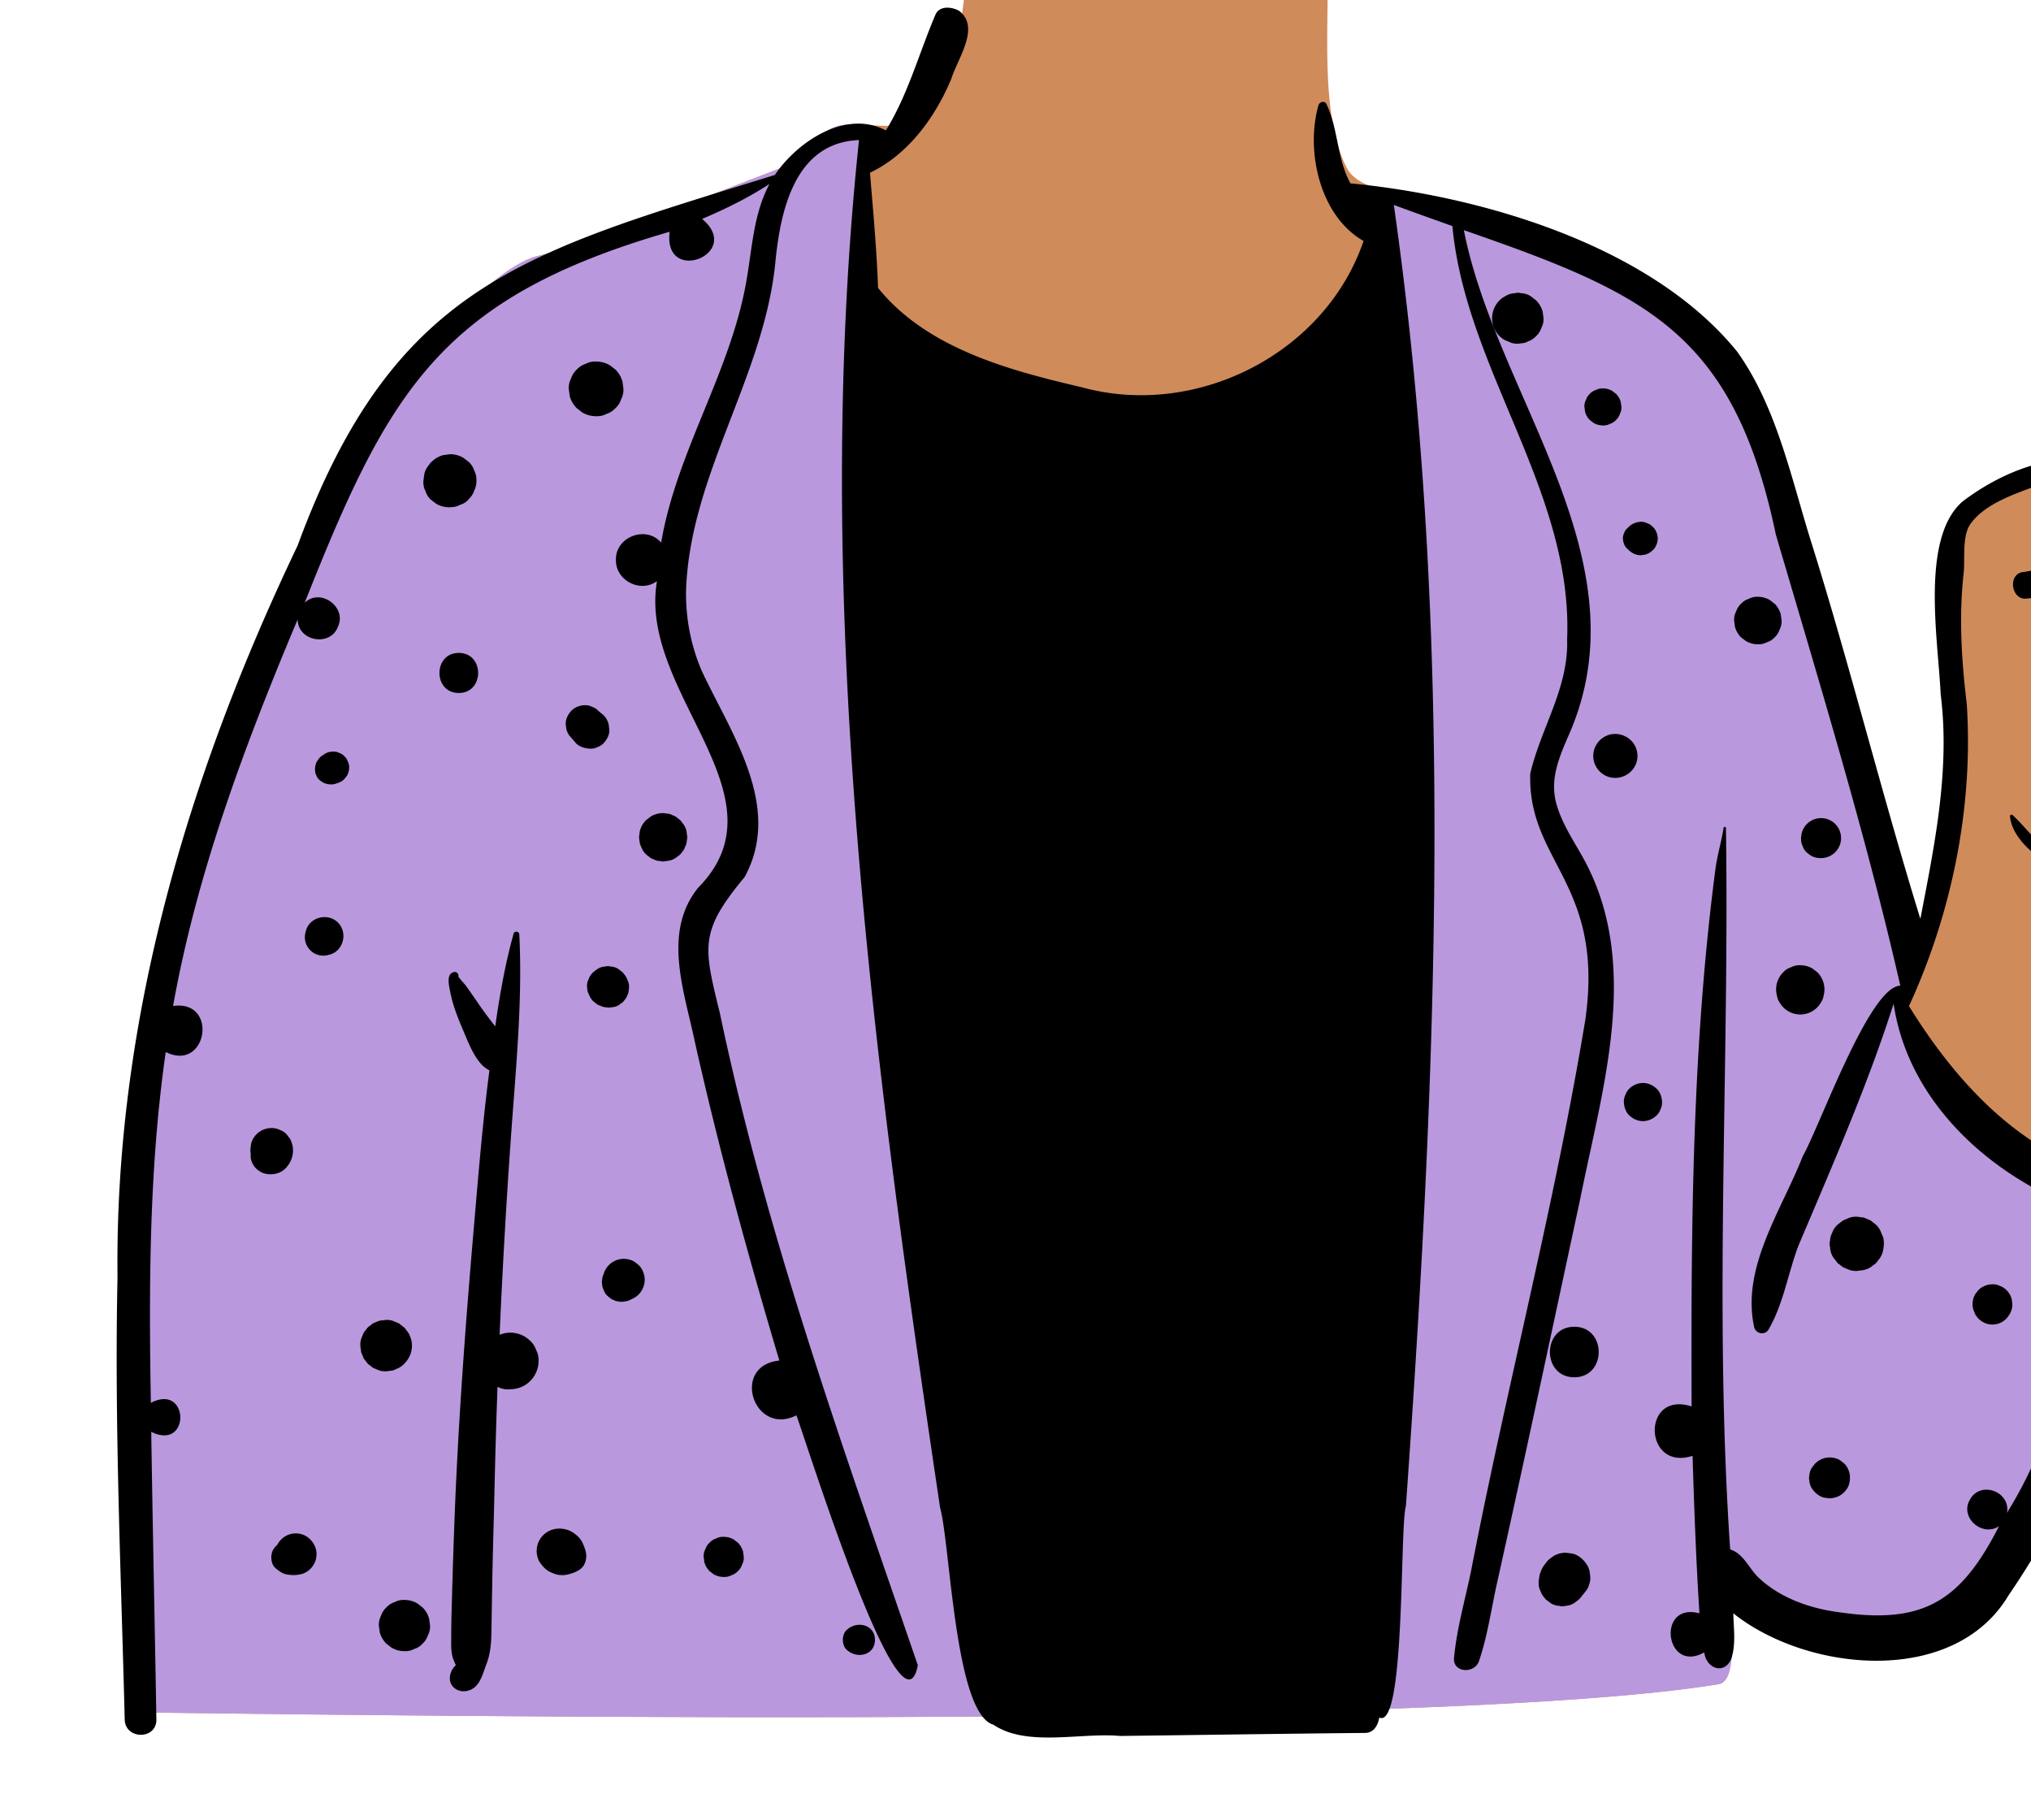 <svg xmlns="http://www.w3.org/2000/svg" width="818" height="733" fill="none" viewBox="0 0 818 733"><g id="body/jacket-polka-dots"><path id="â Skin" fill="#D08B5B" fill-rule="evenodd" d="M456.906-38.817c29.132 1.438 74.492 13.927 76.76 21.909 3.541 12.464-4.069 59.19 8.659 84.36 5.425 10.73 26.027 9.767 34.01 13.262 26.71 11.69 105.781 33.864 122.085 61.783 6.531 11.186 46.671 149.975 67.999 220.782 2.405 7.983 5.121 15.366 8.073 22.203l1.085-5.313c8.697-42.795 13.045-68.703 13.045-77.722 0-14.093-11.242-73.552 0-88.673 11.129-14.969 37.95-27.209 50.017-27.453l.361-.003c7.923 0 14.798-2.477 20.625-7.43l8.542-4.296c43.459-21.808 68.85-33.77 76.172-35.886 11.684-3.378 31.57 3.818 21.627 14.622-6.629 7.203-23.285 19.945-49.97 38.225l-10.062 7.995 1.216.635c13.003 6.846 20.649 12.608 22.938 17.286 2.358 4.822 1.227 10.526-3.396 17.112l.701.684c5.846 5.736 8.768 9.584 8.768 11.543v9.571c5.815 8.516 7.269 15.618 4.362 21.306-2.908 5.689-7.518 10.618-13.831 14.787-4.651 12.236-10.191 20.945-16.618 26.126-6.427 5.181-17.535 9.495-33.324 12.94L862.462 365.7l-11.577 47.994-5.834 53.553 1.694 1.227c7.851 5.718 12.88 9.957 12.88 14.337 0 6.824-31.677 167.302-80.961 174.485-10.658 1.553-65.935-6.066-84.085-20.83l.268 1.595c4.271 25.793 3.367 39.187-2.71 40.183-74.687 12.245-286.804 16.028-636.35 11.35-2.08-185.522 7.324-309.076 28.21-370.664 53.421-157.513 112.319-211.312 132.924-215.92 18.049-4.036 80.638-28.946 98.134-35.558 11.421-4.316 13.868-17.255 26.882-17.255l1.052.005c12.586.126 23.748 2.377 30.019-4.096 16.456-16.987 11.856-40.5 18.683-63.014 3.761-12.405 29.466-23.673 65.215-21.909Z" clip-rule="evenodd"/><path id="ð§¥ Jacket" fill="#BA98DE" d="m341.937 50.197 1.052.005c3.111.031 6.135.192 9.019.32l-6.077 20.706-.132 2.175c-3.946 71.394 31.015 105.57 104.882 102.53 73.868-3.04 110.61-26.404 110.228-70.092l-.023-1.33V77.324l1.163.222c5.607 1.05 11.01 1.733 14.286 3.168 26.71 11.69 105.781 33.864 122.085 61.783 6.531 11.186 46.671 149.975 67.999 220.782a217.63 217.63 0 0 0 2.434 7.575v13.994l-.232.848c-7.475 27.959 2.478 50.818 29.859 68.577 19.408 12.588 39.34 20.759 59.796 24.514.879 1.359 1.349 2.685 1.349 4.024 0 6.824-31.677 167.302-80.961 174.485-10.658 1.553-65.935-6.066-84.085-20.83l.268 1.595.25 1.533c3.983 24.79 2.996 37.674-2.96 38.65-74.687 12.245-286.804 16.028-636.35 11.35-2.08-185.522 7.324-309.076 28.21-370.664 53.421-157.513 112.319-211.312 132.924-215.92 18.049-4.036 80.638-28.947 98.134-35.558 11.421-4.316 13.868-17.255 26.882-17.255Z"/><path id="ð Ink" fill="#000" fill-rule="evenodd" d="M376.87 5.663c1.71-3.388 6.249-2.949 9.244-1.412 8.983 6.567-.416 19.296-2.901 27.31-6.392 15.544-17.494 30.735-32.82 38 1.27 15.452 2.709 30.87 3.24 46.37 19.595 24.305 52.632 33.176 81.959 39.998 46.061 12.738 98.045-13.36 113.591-58.889-17.693-10.053-23.419-36.375-18.14-54.739.459-1.29 2.459-1.86 3.17-.42 4.845 9.965 4.199 22.122 9.707 31.967 52.868 5.061 121.098 25.009 155.733 67.763 15.349 21.39 21.429 49.21 28.989 74 16.13 51.108 28.982 103.25 44.801 154.41l1.865-9.68c5.111-26.666 9.755-53.693 6.303-80.811l-.062-1.298c-1.127-21.577-7.88-61.675 8.854-76.243 15.137-11.567 37.065-20.862 56.06-15.53 33.803-15.042 62.979-40.372 98.98-50.238 11.08-2.28 27.02.42 24.401 15.451-7.258 26.289-37.653 36.493-58.431 50.049 13.319 3.609 29.556 19.806 19.15 33.93-.09.25-.17.44-.25.59 8.439 3.74 9.621 13.14 7.55 21.2-.21 2.13-.77.3.481 2.23 9.522 8.98 5.313 34.013-9.031 34.859.939 11.861-6.68 23.381-16.33 29.851-10.401 6.97-25.44 7.27-34.051 16.81-20.217 35.648-27.191 77.732-29.395 118.554 13.327 4.988 25.284 19.905 13.176 32.56-.239.028-.478.056-.72.076-7.019 18.731-9.729 38.698-13.441 58.26-5.711 33.379-20.594 64.026-39.599 91.832-21.978 36.807-81.077 30.972-110.85 7.218.119 6.232 1.146 12.427-.85 18.449-2.946 6.499-10.129 3.691-10.84-2.709-15.739 8.851-19.446-20.365-1.95-15.731-1.346-21.121-2.126-42.272-2.759-63.429-19.808 6.411-20.662-26.451-.401-19.88l-.024-9.085c-.149-69.662.621-139.562 9.814-208.675.85-5.17 2.29-10.17 3.13-15.31.09-.531.92-.38.923.129 1.423 96.76-4.901 193.727 1.697 290.521 5.493 1.674 7.683 7.977 11.75 11.649 9.029 8.336 21.325 12.395 33.349 13.809 33.67 4.721 48.207-5.562 63.201-34.828-6.763 4.519-15.901-3.461-11.779-10.614l.129-.216c4.281-7.579 16.37-3.037 14.839 5.45 15.075-24.14 22.965-51.361 28.792-78.98l.788-3.3c2.833-11.725 6.509-25.161 13.311-35.77-41.482-10.572-82.06-42.783-88.551-86.976-10.532 33.089-24.8 65.434-38.399 97.616-4.2 11.19-5.95 23.219-11.97 33.6-1.4 2.4-4.95 1.78-5.742-.751-5.414-24.206 10.992-47.23 19.51-69.02 6.956-12.315 26.922-68.552 39.301-68.688-13.91-60.968-32.463-121.48-50.132-181.689-17.085-81.298-51.902-96.975-125.66-122.572 13.304 67.796 74.044 133.421 41.723 204.53l-.786 1.844c-3.306 7.841-6.052 15.741-3.744 24.346 2.24 8.35 7.34 15.6 11.421 23.11 22.808 42.421 7.108 91.963-1.711 136.14-11.14 51.807-22.145 103.662-33.66 155.39-2.27 10.319-3.741 20.95-7.17 30.95-1.77 5.16-10.6 4.67-10.029-1.35 1.089-11.68 4.369-23.07 6.771-34.54 14.338-74.26 33.739-147.645 46.075-222.23 7.935-55.212-23.304-63.696-22.138-99.37 4.246-18.245 15.485-34.527 14.84-53.97 2.498-59.516-40.854-108.617-46.206-166.501l-9.45-3.371a1308.85 1308.85 0 0 1-14.144-5.14c24.755 173.125 17.238 350.032 4.863 524.012-2.528 8.028-.123 90.107-10.722 85.13-.535 3.134-2.2 6.215-5.82 6.199-32.87.301-65.75.821-98.62 1.213-15.811-1.457-37.543 4.579-50.991-4.543-15.527-4.431-17.312-72.481-21.463-87.469l-1.618-10.9c-26.384-178.109-49.995-359.893-31.03-539.766-26.386 1.014-31.832 29.491-33.789 50.225-4.893 45.763-34.461 85.173-35.879 131.461-.12 11.23 2 22.109 6.489 32.42 11.91 25.262 32.508 54.467 17.113 82.681-18.207 21.964-16.631 27.745-9.95 54.888 18.797 89.732 50.013 175.997 79.708 262.513-6.452 33.627-45.26-91.209-48.911-100.622-17.179 8.638-26.563-20.028-6.859-22.07-12.656-42.362-24.303-85.041-34-128.19l-.257-1.216c-4.283-19.936-12.708-43.281 1.519-60.965 36.686-37.099-24.237-78.566-16.552-123.509-6.636 4.92-16.681-.256-16.53-8.52-.301-9.304 12.197-14.07 18.211-6.971 6.184-36.463 27.696-68.295 34.206-104.651l.294-1.708c2.206-12.849 2.828-26.369 9.139-38.08-8.591 5.58-17.74 10.09-27.15 14.07 16.825 14.053-15.756 26.879-13.06 5.17-92.268 26.694-113.123 63.92-147 149.41 6.328-6.148 17.168 1.808 13.38 9.649-3.022 8.26-16.205 5.845-16.2-2.959l-1.544 3.682c-20.543 49.119-39.24 99.431-48.636 151.998 18.432-2.602 13.74 26.855-2.96 18.55-6.703 46.75-6.809 94.162-5.99 141.289 15.547-8.152 16.015 19.55.15 11.651.58 38.62 1.43 77.24 2.07 115.86.13 8.22-12.55 8.18-12.75 0-1.48-59.341-4.18-118.79-2.897-178.149-1.207-103.026 28.411-202.326 72.541-294.616 39.047-106.265 92.983-118.35 192.216-149.246 9.16-13.597 28.73-26.457 44.697-17.919 8.933-14.42 13.47-31.504 20.08-46.868ZM206.853 376.021c.37-1.31 2.24-.981 2.3.31.83 16.67.09 33.449-1.05 50.19-.691 10.22-1.54 20.429-2.26 30.58-1.91 26.78-3.45 53.59-4.62 80.42.41-.17.83-.321 1.27-.44a11.315 11.315 0 0 1 6.06 0 11.232 11.232 0 0 1 4.733 2.652l.287.278a8.54 8.54 0 0 1 2.36 3.66 8.554 8.554 0 0 1 .986 4.03l-.007.36c-.009 2.059-.519 3.969-1.559 5.75a11.492 11.492 0 0 1-4.08 4.089 11.358 11.358 0 0 1-5.75 1.55c-.22.021-.441.041-.66.051a8.388 8.388 0 0 1-4.281-.95l-.199-.06c-.5 13.61-.91 27.23-1.21 40.85-.27 11.87-.63 23.74-.87 35.609l-.111 5.938-.218 13.123c-.071 5.397-.036 10.564-1.871 15.653l-.22.587c-1.32 3.399-2.349 8.13-5.881 10.02-2.819 1.509-6.619.95-8.239-1.991-1.36-2.459-.181-6 1.83-7.66-.04-.109-.1-.209-.15-.319-.31-.901-.781-1.75-1.06-2.66-.881-2.88-.64-5.95-.65-8.941 0-5.279.179-10.559.32-15.83.31-11.22.67-22.429 1.109-33.639 1.487-37.605 4.285-75.21 7.491-112.709l1.088-12.657c1.449-16.831 2.949-33.68 5.072-50.424.099-.8.2-1.6.31-2.401a11.193 11.193 0 0 1-3.041-2.239c-3.369-3.538-5.412-8.826-7.328-13.383l-.441-1.037c-2.08-4.86-4-9.78-4.99-15l-.094-.48c-.452-2.223-1.343-6.163 1.014-7.24 1.23-.56 2.009-.16 2.41 1.07.051.16.009.34-.08.48.97 1.489 2.49 2.88 3.45 4.26l3.286 4.698 1.624 2.361c2.06 3.031 4.26 5.931 6.53 8.791 1.789-12.56 3.98-25.07 7.39-37.3Zm134.74 279.89c4.11-3.221 10.8-1.471 10.8 4.47 0 5.969-6.7 7.69-10.8 4.469l-.204-.151-.196-.159c-2.232-1.744-2.307-6.285-.169-8.178l.169-.141c.129-.111.26-.21.4-.31Zm-178.69-11.601c1.86 0 3.59.47 5.2 1.411.7.53 1.39 1.069 2.09 1.61 1.28 1.279 2.16 2.8 2.65 4.55l.371 2.739c.049 1.42-.241 2.74-.891 3.971a7.798 7.798 0 0 1-2.13 3.32c-.94 1.01-2.04 1.72-3.319 2.129a7.63 7.63 0 0 1-3.618.899l-.353-.008c-1.869 0-3.6-.47-5.21-1.411-.7-.529-1.39-1.07-2.09-1.609a10.312 10.312 0 0 1-2.649-4.551c-.121-.91-.24-1.83-.371-2.74a7.865 7.865 0 0 1 .89-3.97 7.783 7.783 0 0 1 2.13-3.319c.941-1.01 2.04-1.721 3.32-2.131a7.678 7.678 0 0 1 3.627-.897l.353.007Zm467.76-19.02 2.621.351c2.51.57 4.529 2.42 5.879 4.53a7.319 7.319 0 0 1 1.17 3.66c.291 1.3.23 2.61-.18 3.92a7.377 7.377 0 0 1-1.76 3.35c-.299.47-.65.9-1.049 1.28-.821 1.37-2.06 2.269-3.341 3.19a7.029 7.029 0 0 1-3.51 1.12c-.83.22-1.67.22-2.51 0a7.028 7.028 0 0 1-3.5-1.12c-.639-.49-1.279-.99-1.91-1.48-.559-.65-1.08-1.32-1.57-2.02-.329-.77-.65-1.531-.969-2.291-.591-1.83-.301-3.449.02-5.279.049-.31.13-.59.24-.891l.216-.581c.575-1.519.883-2.035 1.903-3.358l.389-.52a6.69 6.69 0 0 1 .622-.74c.639-.66 1.55-1.211 2.269-1.78 1.54-.89 3.2-1.33 4.97-1.341Zm-339.18-6.399c1.45.01 2.811.37 4.07 1.1l1.64 1.27c1 1.01 1.69 2.189 2.08 3.561.09.718.191 1.439.29 2.149a6.106 6.106 0 0 1-.7 3.12c-.319 1-.88 1.859-1.67 2.6a6.16 6.16 0 0 1-2.6 1.67 6.046 6.046 0 0 1-2.809.696l-.301-.006c-1.46 0-2.82-.37-4.08-1.101l-1.64-1.259c-1-1.01-1.69-2.2-2.08-3.571-.09-.719-.19-1.429-.29-2.149-.04-1.11.19-2.149.7-3.11.33-1 .88-1.87 1.67-2.6a5.98 5.98 0 0 1 2.6-1.67 6.054 6.054 0 0 1 2.787-.704l.333.004Zm-66.33-3.31c2.089-.02 4.21.57 5.92 1.78 1.66 1.179 2.919 2.45 3.73 4.36.22.521.439 1.03.63 1.55.86 2.29 1.02 4.59-.17 6.83-1.15 2.17-3.63 3.12-5.851 3.769-1.879.561-4.009.651-5.879-.019-.93-.33-1.84-.68-2.68-1.19-1.57-.97-2.42-2.121-3.47-3.541a8.842 8.842 0 0 1-1.23-4.539c0-1.631.41-3.14 1.23-4.55 1.609-2.75 4.59-4.43 7.77-4.45Zm-106 1.93c2.641 0 4.96 1.22 6.551 3.279 1.609 2.091 2.199 4.691 1.489 7.282-.75 2.739-3.019 5.139-5.83 5.829-2.079.51-3.78.49-5.85.139-1.75-.299-3.089-1.34-4.43-2.42-1.53-1.25-2-3.529-1.75-5.369.24-1.84 1.091-3.04 2.381-4.131l.009-.029-.48.37c.181-.16.36-.33.541-.5.059-.1.109-.21.159-.32a8.32 8.32 0 0 1 2.99-2.99 8.252 8.252 0 0 1 4.22-1.14Zm615.59-30.29a8.27 8.27 0 0 1 4.36 0c1.071.25 2 .74 2.791 1.469a6.141 6.141 0 0 1 1.95 2.019l.159.282c1.141 1.94 1.32 4.159.83 6.319-.609 2.67-3.069 5.101-5.73 5.73l-.09.017-.089.024c-1.08.34-2.171.39-3.25.14a5.994 5.994 0 0 1-3.03-.97 9.714 9.714 0 0 1-2.93-2.92 6.067 6.067 0 0 1-.971-3.041 4.181 4.181 0 0 1 0-2.159 6.06 6.06 0 0 1 .971-3.04l1.279-1.651.131-.109a8.125 8.125 0 0 1 3.619-2.11Zm-100.68-52.92c13.11 0 13.09 20.34 0 20.34-13.109 0-13.09-20.34 0-20.34Zm-479.981-2.57a7.843 7.843 0 0 1 4.131.18c.83.35 1.65.7 2.47 1.039l2.1 1.622c.39.329.58.689.94 1.159l.45.589c.651.87.666 1.055 1.38 2.911.48 1.78.48 3.559 0 5.341a9.481 9.481 0 0 1-1.03 2.419 9.908 9.908 0 0 1-1.457 1.933l-.283.287a7.806 7.806 0 0 1-3.33 2.14 5.1 5.1 0 0 1-2.61.7c-1.38.31-2.761.25-4.13-.181-.83-.349-1.65-.699-2.471-1.039l-2.099-1.62-1.62-2.1-.516-1.232-.524-1.238-.37-2.75c-.05-1.43.24-2.75.889-3.99.25-.871.691-1.64 1.33-2.281a5.19 5.19 0 0 1 1.861-1.859 5.2 5.2 0 0 1 2.28-1.33c.81-.47 1.68-.7 2.609-.7Zm648.42-14.531a5.939 5.939 0 0 1 3.051.69c.33.111.651.25.96.411a7.987 7.987 0 0 1 2.88 2.87c.58.92.9 1.91.95 2.979a5.943 5.943 0 0 1-.064 2.902l-.086.289a7.77 7.77 0 0 1-.989 2.189c-.042.08-.091.16-.151.23a7.824 7.824 0 0 1-2.66 2.581 7.927 7.927 0 0 1-3.95 1.07c-2.83 0-5.27-1.53-6.76-3.881-.21-.33-.33-.75-.479-1.09-.131-.32-.341-.729-.452-1.099a8.123 8.123 0 0 1 0-4.26 6.013 6.013 0 0 1 1.431-2.721 6.099 6.099 0 0 1 2.25-2.059 7.985 7.985 0 0 1 3.71-1.092l.359-.009Zm-553.519-9.949a8.311 8.311 0 0 1 4.137-.087l.344.087c1.099.26 2.05.76 2.869 1.5.91.6 1.641 1.39 2.17 2.369a8.428 8.428 0 0 1 0 8.5 8.433 8.433 0 0 1-3.029 3.021l-1.1.53c-.92.58-1.9.89-2.961.939a3.99 3.99 0 0 1-2.119 0 3.928 3.928 0 0 1-2.01-.539 3.94 3.94 0 0 1-1.761-1.031 5.943 5.943 0 0 1-2.049-2.229l-.811-1.911-.279-2.12.279-2.109.441-1.04a8.345 8.345 0 0 1 2.169-3.72 8.43 8.43 0 0 1 3.71-2.16Zm495.92-16.87a8.289 8.289 0 0 1 4.36-.2c.979 0 1.899.25 2.75.75.93.259 1.729.719 2.41 1.4 1.189.769 2.12 1.789 2.81 3.059l1.099 2.611c.66 1.689.42 4.18.021 5.88a8.08 8.08 0 0 1-1.92 3.659 5.406 5.406 0 0 1-1.931 1.931 8.071 8.071 0 0 1-3.205 1.798l-.334.091-.12.03c-.021.01-.04.01-.06.01-.01.011-.031.011-.041.011a7.284 7.284 0 0 1-1.479.209 8.299 8.299 0 0 1-4.36-.199c-.86-.361-1.73-.731-2.6-1.1-.74-.56-1.471-1.131-2.21-1.701-.57-.739-1.14-1.48-1.71-2.209a8.033 8.033 0 0 1-1.29-4.061 5.468 5.468 0 0 1 0-2.9c0-.989.25-1.899.739-2.75a8.14 8.14 0 0 1 2.261-3.519c.739-.571 1.47-1.141 2.21-1.701.87-.37 1.74-.739 2.6-1.099Zm-637.8-35.8a8.496 8.496 0 0 1 4.53 0l2.029.85c1 .54 1.791 1.269 2.391 2.2a6.306 6.306 0 0 1 1.529 2.9c.591 1.52.521 3.93.051 5.48-.53 1.76-1.35 3.16-2.62 4.48-2.11 2.18-5.351 2.81-8.22 2.15-.791-.18-1.541-.53-2.221-.96-2.169-1.34-3.629-3.68-3.619-6.27 0-.28.02-.56.06-.839a6.502 6.502 0 0 1-.17-1.782l.3-2.259.019-.06a8.366 8.366 0 0 1 2.17-3.72 8.46 8.46 0 0 1 3.395-2.072l.326-.098h.05Zm754.59-224.549c-2.732-22.397-13.003-46.493-44.33-33.341l-2.327.872c-7.751 2.934-16.784 6.79-21.502 13.568-3.25 4.67-2.151 13.72-2.6 19.17-2.043 17.72-.947 35.415 1.181 53.06 2.747 41.359-5.949 84.211-23.262 121.8 17.327 28.035 40.516 54.184 72.149 65.869 1.338-31.875 7.579-63.165 14.221-94.269l.262-1.356c2.656-14.025 3.985-28.42 13.197-40.085 18.738-20.343 44.51-8.829 56.841-41.509-2.59-1.31-1.16-5.79 1.961-4.929 10.815 1.919 12.572-18.13 5.17-22.961-7.713-4.703.052-13.379-3.231-19.641-1.83-2.699-5.78-2.789-7.571-5.9-4.746-11.449 19.006-18.786-8.926-31.693-5.717-2.033-12.107-.772-17.873-.795-8.482.792-15.223 6.768-22.98 8.648 8.446 21.869-12.865 42.928-32.1 25.461-10.467 9.893-22.172 32.444 3.271 21.931 12.453-8.311 23.174-19.054 37.63-24.172l.306-.095c5.366-1.759 28.848-13.167 27.684-3.293-8.796 8.489-23.303 8.389-33.49 15.28-14.123 6.531-23.154 22.357-40.061 22.138-3.898 23.667 22.959 9.267 32.96 2.74l2.773-1.504c14.107-7.621 28.426-14.681 44.877-14.775 4.54-.03 4.52 6.97 0 7.03-21.44.134-38.89 13.535-56.85 23.499-1.768 13.815 18.463 7.767 26.14 5.729 8.049-1.131 20.976-9.837 28.021-5.238 2.755 7.079-9.37 6.552-13.591 8.7 19.272 9.256 2.387 15.085-2.78.86l-1.513.516c-12.905 4.336-44.198 13.263-40.476-8.596-4.723 2.09-10.482 3.34-15.701 2.18-13.015 19.25-33.776 11.801-3.6-1.32-6.8-3.163-9.071-15.375-2.539-19.92-23.753-1.45-6.118-26.371 3.713-34.676a58.648 58.648 0 0 1-2.665-2.864c-5.669 2.7-11.628 4.34-18 4.92-6.099.549-7.458-9.83-1.439-10.68 6.45-.91 12.391-2.63 18.07-5.871 8.608-3.717 11.546 12.255 20.161 12.821 4.699.93 7.878-3.19 8.819-7.309ZM661.714 436.121c2.08 0 3.929.871 5.439 2.25 1.51 1.38 2.16 3.451 2.25 5.43.04 1.06-.18 2.05-.66 2.97-.31.95-.84 1.77-1.59 2.471-1.4 1.389-3.47 2.25-5.439 2.25-2.08 0-3.93-.871-5.441-2.25-1.509-1.391-2.16-3.451-2.25-5.441-.04-1.05.181-2.04.66-2.96a5.716 5.716 0 0 1 1.371-2.259l.219-.211c1.401-1.4 3.47-2.25 5.441-2.25Zm63.026-47.426.333.005c1.76.011 3.391.45 4.91 1.33.66.51 1.32 1.01 1.971 1.521a9.71 9.71 0 0 1 2.5 4.3 9.65 9.65 0 0 1 0 5.169 6.73 6.73 0 0 1-1.11 2.781 9.744 9.744 0 0 1-3.441 3.429c-1.49.871-3.1 1.3-4.83 1.31a9.51 9.51 0 0 1-4.83-1.31c-1.44-.849-2.58-2-3.43-3.429-.59-.83-.96-1.79-1.12-2.781a9.65 9.65 0 0 1 0-5.169 9.67 9.67 0 0 1 2.246-4.035l.254-.265c.88-.95 1.92-1.62 3.13-2.011a7.3 7.3 0 0 1 3.417-.845Zm-480.998.535c.741-.2 1.471-.2 2.211 0 1.1.05 2.129.38 3.08.981.56.439 1.12.87 1.68 1.3l.489.586c1.043 1.271 1.07 1.488 1.87 3.424.331 1.08.381 2.16.141 3.24 0 .73-.19 1.41-.551 2.04a4.006 4.006 0 0 1-1.049 1.79 4.077 4.077 0 0 1-1.451 1.46 6.12 6.12 0 0 1-2.759 1.45l-2.151.289a26.976 26.976 0 0 0-.849-.109 6.148 6.148 0 0 1-.986-.11l-.325-.071-.295-.079a6.19 6.19 0 0 1-1.144-.46c-.7-.2-1.31-.55-1.831-1.07a6.251 6.251 0 0 1-2.139-2.33l-.14-.32c-.19-.341-.35-.69-.471-1.07a3.967 3.967 0 0 1-.519-1.93 5.801 5.801 0 0 1 .053-2.738l.087-.303.77-1.83c.4-.619.82-1.25 1.359-1.76a23.09 23.09 0 0 1 1.566-1.218l.274-.181a6.218 6.218 0 0 1 3.08-.981Zm-107.629-17.709c4.049 4.051 2.26 11.49-3.409 12.93l-.651.16c-5.48 1.39-10.42-3.56-9.03-9.039l.16-.641c1.44-5.67 8.88-7.46 12.93-3.41Zm673.44-42.84c-.04-.56.68-.759 1.04-.429 4.82 4.32 7.89 9.5 13.74 12.849 5.881 3.361 11.94 3.09 18.07 5.26 2.08.74 2.09 3.521 0 4.25-11.6 4.051-31.97-9.68-32.85-21.93Zm-545.05-.88a7.427 7.427 0 0 1 3.881-.17c.88 0 1.699.22 2.449.659.83.231 1.541.651 2.15 1.25a4.972 4.972 0 0 1 1.75 1.75 7.307 7.307 0 0 1 1.74 3.301l.34 2.59-.34 2.59c-.33.769-.66 1.55-.98 2.32l-.894 1.211c-.724.965-.84.976-2.596 2.279-1.119.709-2.329 1.1-3.619 1.15-.861.24-1.721.24-2.59 0-.87 0-1.691-.22-2.45-.66a4.93 4.93 0 0 1-2.151-1.25 7.396 7.396 0 0 1-2.5-2.73c-.33-.77-.659-1.551-.979-2.32l-.351-2.59.351-2.59.019-.08a9.66 9.66 0 0 1 2.46-4.221l1.941-1.5c.759-.489 1.549-.739 2.369-.989Zm466.81 1.94c2.769-.761 5.81.039 7.839 2.07a8.114 8.114 0 0 1 2.071 7.83c-.75 2.7-2.92 4.889-5.63 5.62-.81.219-1.63.34-2.46.3a7.777 7.777 0 0 1-3.9-1.06l-1.56-1.211a5.715 5.715 0 0 1-1.601-2.489c-.49-.92-.71-1.91-.67-2.98l-.009-.19c-.031-.38.019-.761.14-1.13 0-.391.06-.771.16-1.141.73-2.699 2.93-4.88 5.62-5.619Zm-597.16-27.079a4.84 4.84 0 0 1 2.49.559c.81.26 1.5.7 2.08 1.34.64.58 1.08 1.28 1.34 2.08.41.771.59 1.601.56 2.49 0 1.17-.3 2.26-.88 3.26-.34.441-.68.88-1.02 1.31-.8.81-1.75 1.36-2.85 1.67l-.64.22c-.94.34-1.86.36-2.84.231-1.03-.141-1.981-.421-2.82-1.061a5.355 5.355 0 0 1-1.95-1.95l-.55-1.3c-.12-.439-.17-1.099-.2-1.56 0-.07 0-.129-.01-.2 0-.39.12-1.339.219-1.73.221-.82.67-1.6 1.181-2.26a4.748 4.748 0 0 1 1.78-1.63l.066-.05.074-.05c.229-.16.47-.32.71-.491 1-.579 2.09-.878 3.26-.878Zm516.391-7.101c1.6 0 3.09.41 4.47 1.21.049.019.099.04.139.061a8.805 8.805 0 0 1 3.151 3.149 8.647 8.647 0 0 1 1.199 4.431 8.617 8.617 0 0 1-1.199 4.429 8.81 8.81 0 0 1-3.151 3.151c-.04.029-.09.048-.139.069a8.87 8.87 0 0 1-4.47 1.21 8.868 8.868 0 0 1-4.461-1.21 8.927 8.927 0 0 1-4.39-7.649 8.898 8.898 0 0 1 4.39-7.641 8.768 8.768 0 0 1 4.461-1.21Zm-415.283-11.564.273-.005a5.662 5.662 0 0 1 2.959.67c.95.309 1.78.84 2.481 1.59l1.46 1.219.423.343c.07.058.139.117.206.178a7.936 7.936 0 0 1 2.031 3.489c.12.771.219 1.53.3 2.3.219 2-.96 4.051-2.26 5.471a5.911 5.911 0 0 1-2.49 1.599c-.92.481-1.92.7-2.981.66-2.17-.189-4.229-.65-5.789-2.33-.181-.2-.351-.41-.53-.62l-1.25-1.44a7.638 7.638 0 0 1-1.97-3.39c-.101-.69-.19-1.37-.28-2.05-.091-2.05.909-3.97 2.25-5.429 1.238-1.353 3.338-2.179 5.167-2.255Zm-50.477-21.056c10.399 0 10.379 16.131 0 16.131-10.391 0-10.371-16.131 0-16.131Zm522.881-22.616.328.006c1.721.01 3.33.44 4.821 1.31l1.939 1.49a9.7 9.7 0 0 1 2.461 4.22c.109.849.22 1.7.34 2.54a7.214 7.214 0 0 1-.83 3.69 7.185 7.185 0 0 1-1.971 3.08c-.869.93-1.89 1.59-3.079 1.97-1.14.6-2.37.88-3.681.83a9.53 9.53 0 0 1-4.83-1.31c-.649-.5-1.289-1-1.939-1.49a9.578 9.578 0 0 1-2.34-3.85l-.11-.37-.35-2.55a7.19 7.19 0 0 1 .829-3.68c.381-1.19 1.041-2.21 1.971-3.08a7.168 7.168 0 0 1 3.08-1.97 7.164 7.164 0 0 1 3.361-.836Zm-46.842-30.194c.93-.031 1.79.159 2.601.58a5.087 5.087 0 0 1 2.159 1.389c1.291 1.031 2.08 3.09 2.08 4.76s-.789 3.731-2.08 4.76c-.84.83-1.83 1.41-2.97 1.73l-1.79.241c-1.74.08-3.51-.83-4.75-1.971-.25-.229-.49-.459-.74-.68-1.129-1.04-1.619-2.59-1.69-4.08a4.373 4.373 0 0 1 .5-2.219c.231-.72.63-1.331 1.19-1.861.25-.22.49-.449.74-.68 1.351-1.25 2.93-1.879 4.75-1.969Zm296.78-53.79c6.571-8.004 2.745-13.701-7.13-11.721-17.01 2.301-33.019 13.051-48 20.76-16.351 8.636-33.202 15.759-49.881 23.874 6.882 4.224 12 10.839 15.91 18.387 7.805-5.927 17.782-8.761 27.521-9.13 17.669-16.922 46.93-20.797 61.58-42.17Zm-776.319 26.571a10.58 10.58 0 0 1 5.016 1.263l.333.186 2.14 1.66a7.941 7.941 0 0 1 2.2 3.41c.66 1.26.96 2.63.91 4.09.05 1.46-.25 2.82-.91 4.08a7.889 7.889 0 0 1-2.2 3.41c-.59.77-1.35 1.37-2.26 1.811-.851.349-1.69.709-2.54 1.069-.95.3-2.05.34-3.08.39-1.87-.01-3.609-.48-5.231-1.42l-2.099-1.619a7.811 7.811 0 0 1-2.151-3.341 7.74 7.74 0 0 1-.896-3.645l.007-.355c0-.079 0-.17.011-.26.119-.94.25-1.88.378-2.819.331-1.381.961-2.591 1.901-3.611.24-.48.56-.87.971-1.19 1.319-1.32 2.878-2.22 4.679-2.731.94-.119 1.88-.25 2.821-.378Zm464.299-26.491c1.35 0 2.6.34 3.761 1.01.509.391 1.009.78 1.509 1.17a7.355 7.355 0 0 1 1.92 3.29l.271 1.979a5.682 5.682 0 0 1-.651 2.872 5.6 5.6 0 0 1-1.54 2.399 5.496 5.496 0 0 1-2.399 1.54c-.881.47-1.841.68-2.871.641-1.34 0-2.6-.341-3.76-1.021-.5-.38-1.01-.77-1.51-1.16a7.437 7.437 0 0 1-1.817-2.978l-.093-.312-.269-1.981a5.563 5.563 0 0 1 .639-2.869c.3-.929.821-1.73 1.54-2.4a5.6 5.6 0 0 1 2.401-1.54 5.53 5.53 0 0 1 2.565-.645l.304.005Zm-405.849-10.836.349.006c1.99.01 3.84.51 5.56 1.51.74.571 1.481 1.141 2.22 1.721a10.99 10.99 0 0 1 2.841 4.859l.389 2.92c.06 1.52-.26 2.93-.95 4.24-.439 1.371-1.2 2.55-2.28 3.55a8.15 8.15 0 0 1-3.54 2.271 8.236 8.236 0 0 1-4.24.949c-1.99 0-3.84-.5-5.56-1.5-.739-.57-1.479-1.149-2.229-1.72-1.361-1.38-2.301-3-2.831-4.86l-.39-2.93c-.06-1.51.26-2.929.95-4.24a8.201 8.201 0 0 1 2.271-3.539c1-1.08 2.179-1.841 3.549-2.281a8.278 8.278 0 0 1 3.891-.956Zm370.28-27.494a5.24 5.24 0 0 1 2.729 0c1.36.059 2.631.469 3.811 1.219l2.07 1.601c.029.029.06.06.09.1a10.12 10.12 0 0 1 2.599 4.46l.361 2.69a7.646 7.646 0 0 1-.87 3.89 7.623 7.623 0 0 1-1.851 3.026l-.329.323c-.931 1-2.021 1.71-3.291 2.12a5.027 5.027 0 0 1-2.59.701 7.697 7.697 0 0 1-4.09-.181c-.809-.35-1.63-.69-2.449-1.029l-.261-.151c-3.09-1.689-5-5.229-5-8.699 0-3.471 1.91-7.021 5-8.711.091-.039.17-.09.261-.14 1.18-.75 2.449-1.16 3.81-1.219Z" clip-rule="evenodd"/></g></svg>